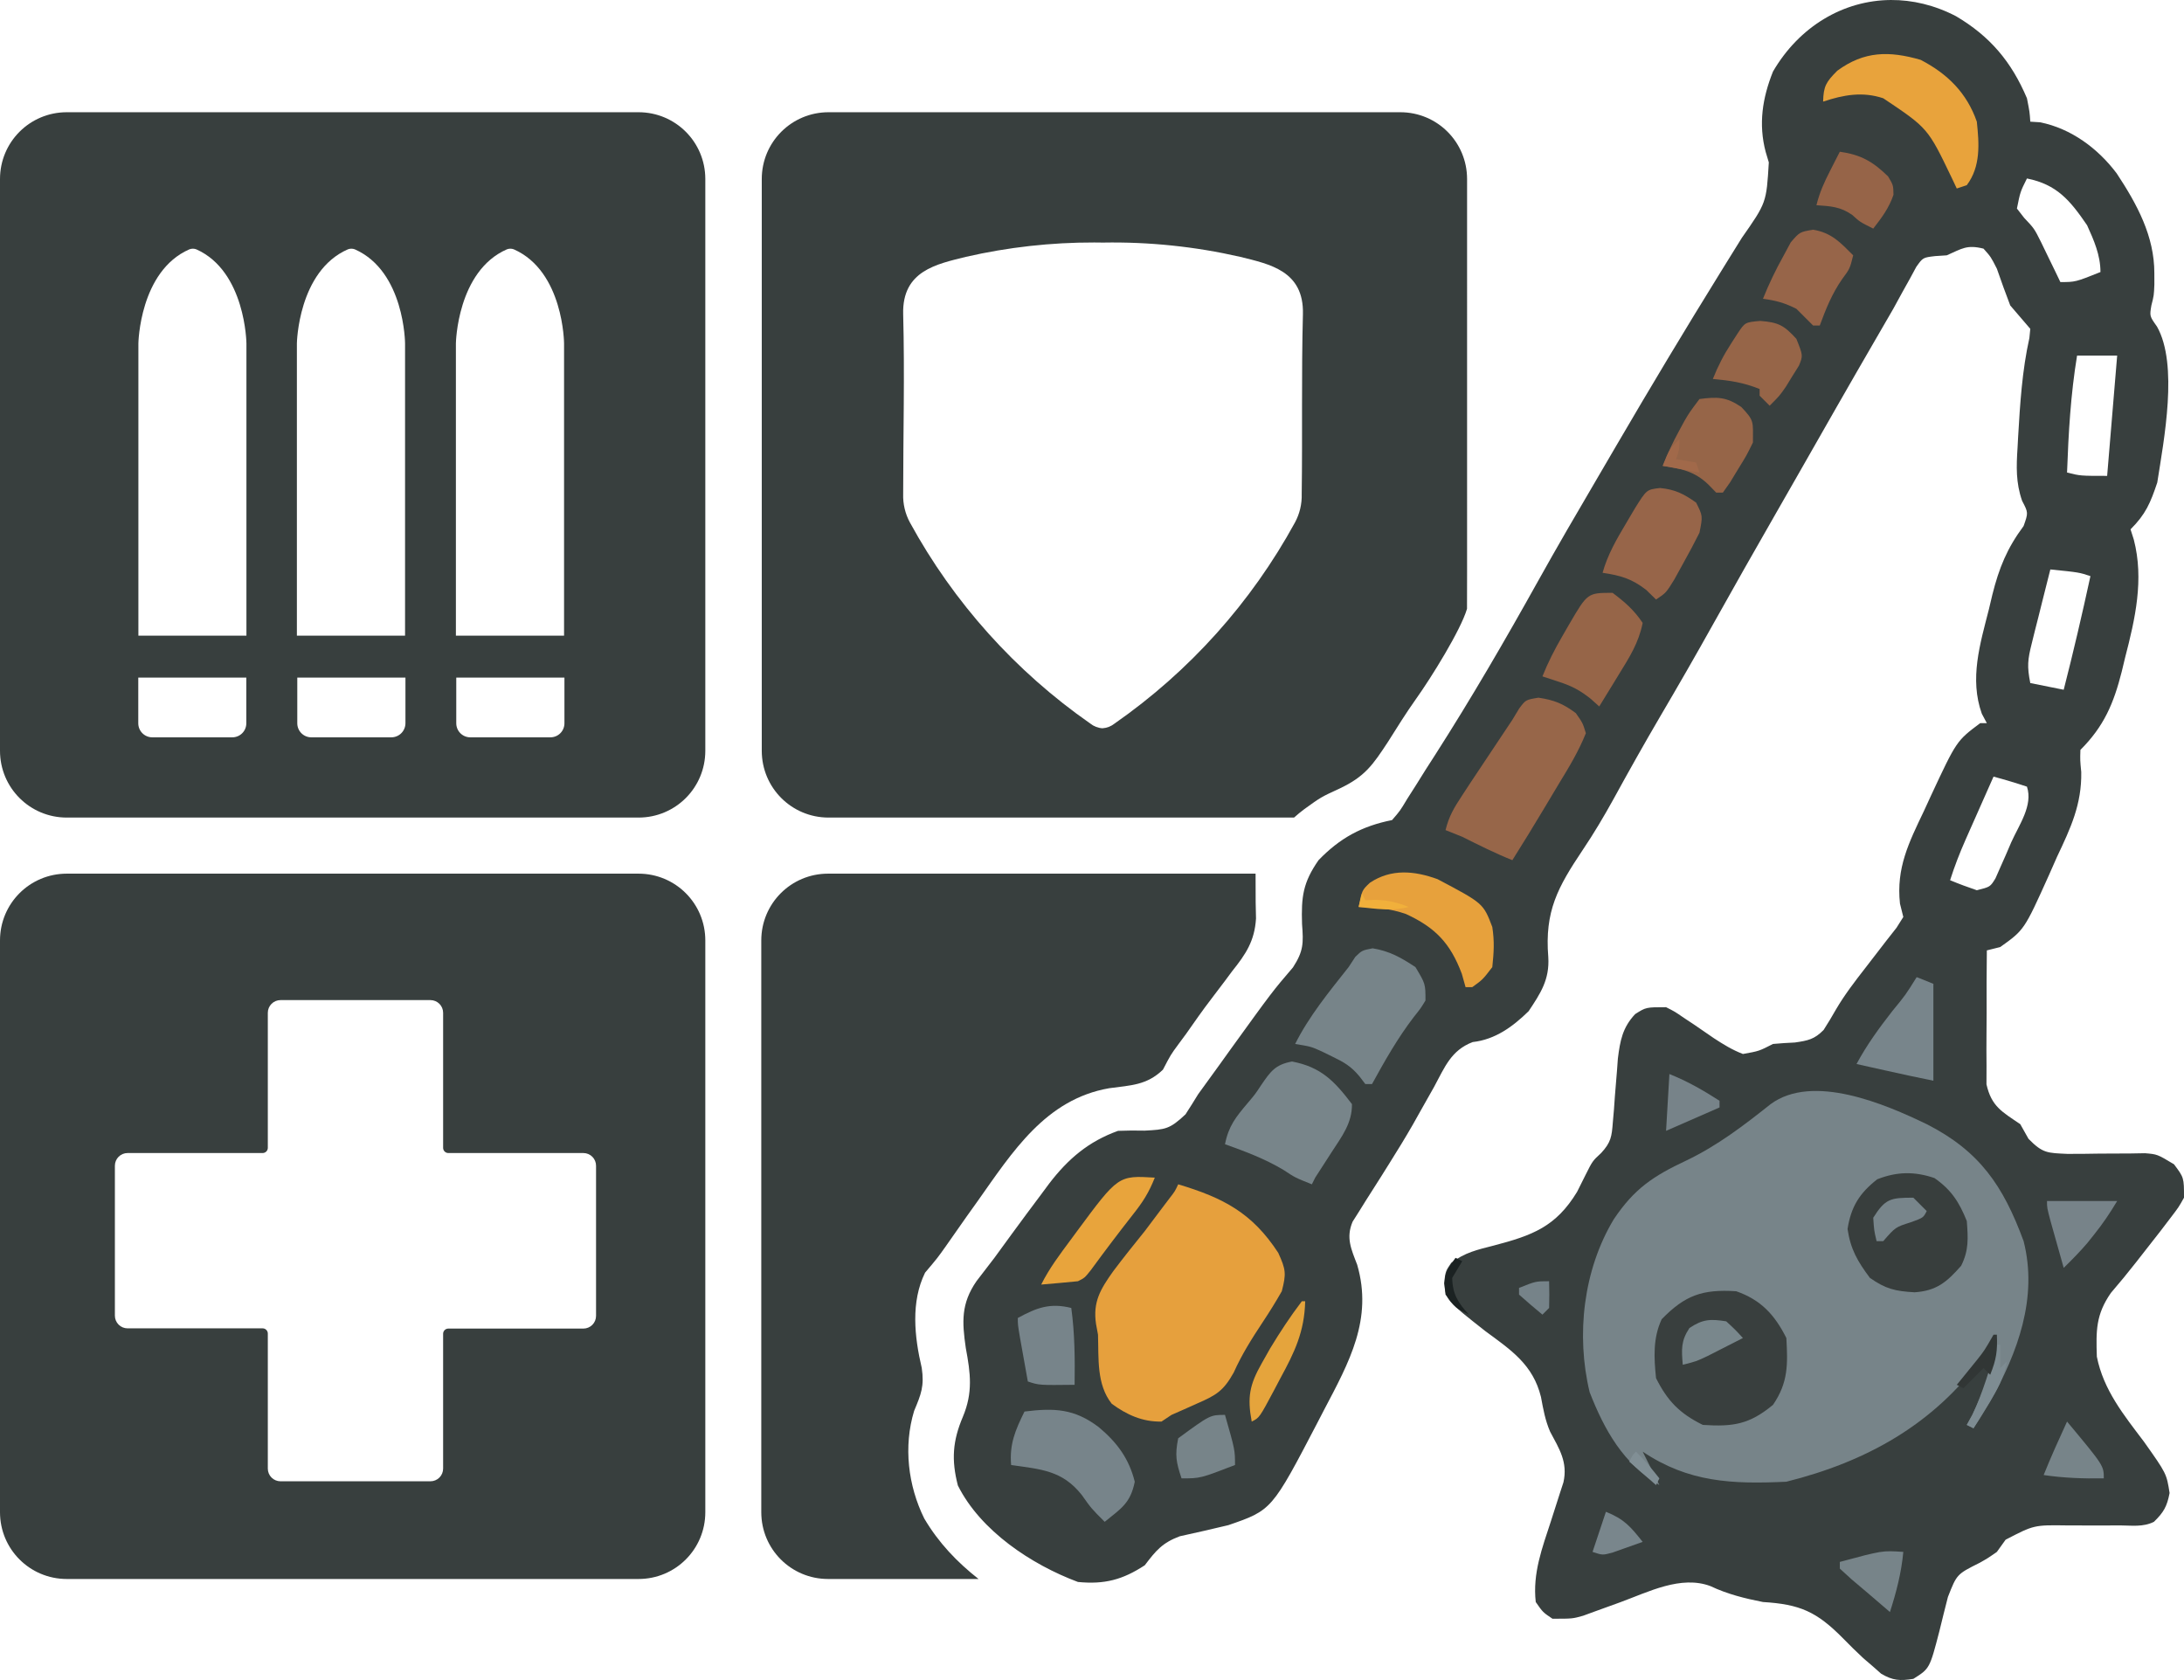 <?xml version="1.0" encoding="UTF-8" standalone="no"?>
<svg
   version="1.1"
   width="653.594"
   height="502.748"
   id="svg112"
   sodipodi:docname="fleau.svg"
   inkscape:version="1.1.2 (0a00cf5339, 2022-02-04)"
   xmlns:inkscape="http://www.inkscape.org/namespaces/inkscape"
   xmlns:sodipodi="http://sodipodi.sourceforge.net/DTD/sodipodi-0.dtd"
   xmlns="http://www.w3.org/2000/svg"
   xmlns:svg="http://www.w3.org/2000/svg">
  <defs
     id="defs116" />
  <sodipodi:namedview
     id="namedview114"
     pagecolor="#ffffff"
     bordercolor="#666666"
     borderopacity="1.0"
     inkscape:pageshadow="2"
     inkscape:pageopacity="0.0"
     inkscape:pagecheckerboard="0"
     showgrid="false"
     showguides="true"
     inkscape:guide-bbox="true"
     inkscape:zoom="1.28"
     inkscape:cx="319.14063"
     inkscape:cy="228.90625"
     inkscape:window-width="1920"
     inkscape:window-height="1026"
     inkscape:window-x="1920"
     inkscape:window-y="0"
     inkscape:window-maximized="1"
     inkscape:current-layer="layer1" />
  <path
     d="m -61.189,-27.235 c 257.07,0 514.14,0 779,0 0,179.19 0,358.38 0,543 -257.07,0 -514.14,0 -779,0 0,-179.19 0,-358.38 0,-543 z"
     fill="#f6f0e6"
     id="path2"
     style="opacity:0" />
  <g
     inkscape:groupmode="layer"
     id="layer1"
     inkscape:label="Layer 1"
     style="display:inline"
     transform="translate(-62.406,-26.591)">
    <path
       id="rect1065"
       style="fill:#383f3e;fill-opacity:1"
       d="m 310.375,60.176 c -11.08,0 -20,8.92 -20,20 V 251.252 c 0,11.08 8.92,20 20,20 h 139.291 c 1.035,-0.901 2.064,-1.792 3.1,-2.543 4.956,-3.578 4.957,-3.578 10.561,-6.158 7.559,-3.583 9.912,-7.046 14.438,-13.938 2.722,-4.321 5.408,-8.638 8.365,-12.803 4.648,-6.504 13.462,-20.728 15.299,-27.031 0,0 0.028,-4.41 0.023,-11.822 V 80.176 c 0,-11.08 -8.92,-20 -20,-20 z m 79.545,38.98 c 0.862,0.002 1.723,0.012 2.586,0.027 13.8,-0.245 27.58,1.188 41.035,4.268 8.79,2.188 19.111,4.157 18.783,17.143 -0.474,17.945 -0.11,35.89 -0.365,53.836 0.092,2.96 -0.6,5.892 -2.006,8.498 -13.097,23.966 -31.576,44.565 -53.982,60.182 -1.039,0.84 -2.313,1.337 -3.646,1.422 -1.334,-0.085 -2.607,-0.582 -3.646,-1.422 -22.406,-15.616 -40.885,-36.216 -53.982,-60.182 -1.405,-2.607 -2.097,-5.538 -2.006,-8.498 0,-17.945 0.474,-35.891 0,-53.836 -0.329,-12.985 9.995,-14.954 18.785,-17.143 12.613,-2.887 25.511,-4.328 38.445,-4.295 z" />
    <path
       id="rect1065-7"
       style="fill:#383f3e;fill-opacity:1"
       d="m 82.406,288.033 c -11.08,0 -20,8.92 -20,20 v 171.076 c 0,11.08 8.92,20 20,20 h 171.076 c 11.08,0 20,-8.92 20,-20 V 308.033 c 0,-11.08 -8.92,-20 -20,-20 z m 63.947,37.842 h 44.867 c 1.007,0 1.974,0.4 2.686,1.111 0.712,0.712 1.111,1.679 1.111,2.686 v 40.416 c 0,0.406 0.16,0.796 0.443,1.086 0.284,0.29 0.671,0.458 1.076,0.467 h 40.449 c 0.504,10e-6 1.006,0.1 1.471,0.295 0.465,0.195 0.885,0.482 1.238,0.842 0.354,0.36 0.632,0.785 0.818,1.254 0.186,0.469 0.279,0.97 0.27,1.475 V 420.375 c 0,1.007 -0.399,1.972 -1.111,2.684 -0.712,0.713 -1.678,1.113 -2.686,1.113 h -40.449 c -0.406,0.009 -0.792,0.177 -1.076,0.467 -0.284,0.291 -0.443,0.68 -0.443,1.086 v 40.348 c 0,1.007 -0.4,1.972 -1.111,2.684 -0.712,0.713 -1.679,1.113 -2.686,1.113 h -44.867 c -1.007,0 -1.974,-0.401 -2.686,-1.113 -0.712,-0.712 -1.113,-1.676 -1.113,-2.684 v -40.416 c 0,-0.412 -0.162,-0.808 -0.453,-1.1 -0.291,-0.291 -0.686,-0.455 -1.098,-0.455 h -40.418 c -1.007,0 -1.972,-0.4 -2.684,-1.111 -0.712,-0.712 -1.113,-1.677 -1.113,-2.684 V 375.438 c 0,-1.007 0.401,-1.974 1.113,-2.686 0.712,-0.713 1.676,-1.111 2.684,-1.111 h 40.418 c 0.411,10e-6 0.806,-0.164 1.098,-0.455 0.291,-0.291 0.453,-0.686 0.453,-1.098 v -40.416 c 0,-1.007 0.401,-1.974 1.113,-2.686 0.712,-0.712 1.679,-1.111 2.686,-1.111 z" />
    <path
       id="rect1065-6"
       style="fill:#383f3e;fill-opacity:1"
       d="m 82.406,60.176 c -11.08,0 -20,8.92 -20,20 V 251.252 c 0,11.08 8.92,20 20,20 h 171.076 c 11.08,0 20,-8.92 20,-20 V 80.176 c 0,-11.08 -8.92,-20 -20,-20 z m 37.715,40.834 c 0.356,0 0.712,0.067 1.049,0.199 14.756,6.596 14.984,28.139 14.984,28.139 v 87.465 h -32.332 v -87.465 c 0,0 0.342,-21.619 15.25,-28.139 0.337,-0.133 0.693,-0.199 1.049,-0.199 z m 47.434,0 c 0.356,0 0.712,0.067 1.049,0.199 14.908,6.596 15.021,28.139 15.021,28.139 v 87.465 h -32.371 v -87.465 c 0,0 0.344,-21.619 15.252,-28.139 0.337,-0.133 0.693,-0.199 1.049,-0.199 z m 47.584,0 c 0.356,0 0.712,0.067 1.049,0.199 14.909,6.596 15.021,28.139 15.021,28.139 v 87.465 h -32.369 v -87.465 c 0,0 0.344,-21.619 15.252,-28.139 0.337,-0.133 0.691,-0.199 1.047,-0.199 z m -111.352,128.346 h 32.332 v 13.688 c 0,1.113 -0.442,2.18 -1.229,2.967 -0.786,0.786 -1.853,1.229 -2.965,1.229 h -23.943 c -1.113,0 -2.18,-0.442 -2.967,-1.229 -0.786,-0.787 -1.229,-1.854 -1.229,-2.967 z m 47.586,0 h 32.369 v 13.688 c -0.01,1.109 -0.454,2.171 -1.238,2.955 -0.784,0.785 -1.846,1.23 -2.955,1.24 h -23.982 c -1.112,0 -2.179,-0.442 -2.965,-1.229 -0.787,-0.787 -1.229,-1.854 -1.229,-2.967 z m 47.578,0 h 32.371 v 13.688 c 0,1.113 -0.442,2.18 -1.229,2.967 -0.787,0.786 -1.854,1.229 -2.967,1.229 h -23.982 c -1.112,0 -2.179,-0.442 -2.965,-1.229 -0.787,-0.787 -1.229,-1.854 -1.229,-2.967 z" />
    <g
       style="fill:none"
       id="g7508"
       transform="matrix(7.098,0,0,7.098,240.008,21.074)" />
    <g
       style="fill:none"
       id="g7522"
       transform="matrix(7.006,0,0,7.006,19.725,248.81)" />
    <g
       style="fill:none"
       id="g7551"
       transform="matrix(7.115,0,0,7.115,17.704,22.75)" />
    <path
       id="path4"
       d="M 565.871 0 C 551.697 0.087 538.463 7.887 530.594 21.408 C 527.434 29.306 526.189 37.129 528.414 45.49 L 529.344 48.596 C 528.624 60.667 528.624 60.667 521.266 71.186 C 519.863 73.437 518.464 75.691 517.068 77.947 L 514.879 81.486 C 504.272 98.611 493.915 115.866 483.762 133.264 C 481.745 136.722 479.727 140.182 477.701 143.635 C 471.81 153.661 465.962 163.703 460.299 173.859 C 450.471 191.511 440.348 208.939 429.453 225.959 C 428.481 227.472 427.537 228.94 426.594 230.408 C 425.643 231.932 424.72 233.41 423.797 234.889 C 422.899 236.298 422.028 237.666 421.156 239.033 C 418.996 242.639 418.996 242.639 416.594 245.408 C 407.544 247.218 401.023 250.764 394.594 257.408 C 389.918 264.129 389.395 268.362 389.656 276.533 C 390.098 282.262 390.108 284.616 386.938 289.502 C 380.772 296.704 380.772 296.704 368.207 314.096 C 367.064 315.689 365.954 317.236 364.844 318.783 C 362.746 321.648 360.662 324.522 358.594 327.408 C 357.347 329.444 356.081 331.468 354.781 333.471 C 350.035 337.934 348.78 338.014 342.531 338.346 C 339.886 338.282 337.237 338.3 334.594 338.408 C 325.781 341.566 319.662 346.774 313.988 354.182 C 313.174 355.279 312.384 356.343 311.594 357.408 C 308.656 361.337 305.718 365.265 302.828 369.229 C 301.088 371.626 299.341 374.016 297.594 376.408 C 295.787 378.73 293.993 381.062 292.219 383.408 C 287.614 390.102 287.879 395.509 289.031 403.408 C 290.461 411.036 291.186 416.733 288.156 423.971 C 285.086 431.189 284.681 436.865 286.656 444.533 C 293.44 458.101 308.638 468.196 322.594 473.408 C 330.525 474.182 335.955 472.758 342.594 468.408 C 345.93 464.016 347.821 461.698 353.055 459.736 C 357.913 458.67 362.759 457.575 367.594 456.408 C 380.612 451.923 380.612 451.923 394.346 425.582 C 395.004 424.312 395.643 423.079 396.281 421.846 C 403.759 407.625 410.904 394.776 406.156 378.471 C 404.344 373.758 402.753 370.399 404.787 365.586 C 405.421 364.587 406.037 363.616 406.652 362.646 C 407.362 361.506 408.05 360.4 408.738 359.293 C 410.289 356.877 411.829 354.455 413.357 352.025 L 415.742 348.217 C 418.179 344.342 420.563 340.461 422.844 336.492 C 423.579 335.18 424.294 333.905 425.008 332.631 C 426.393 330.183 427.776 327.734 429.156 325.283 C 432.362 319.366 434.243 314.3 440.734 311.838 C 447.453 311.09 452.71 307.251 457.469 302.596 C 461.054 297.217 463.761 293.117 463.348 286.412 C 462.22 272.638 466.226 265.467 473.602 254.428 C 476.959 249.451 479.971 244.364 482.875 239.111 C 487.423 230.807 492.057 222.558 496.844 214.389 C 502.147 205.363 507.372 196.302 512.469 187.158 C 518.742 175.902 525.115 164.704 531.52 153.521 C 533.555 149.97 535.589 146.418 537.619 142.863 C 545.526 129.006 553.409 115.133 561.424 101.338 C 563.153 98.365 564.882 95.392 566.594 92.408 L 569.285 87.486 L 571.594 83.346 L 573.469 79.873 C 575.456 77.069 575.456 77.069 579.113 76.639 C 580.297 76.56 581.445 76.484 582.594 76.408 C 587.191 74.382 588.616 73.164 593.594 74.408 C 595.788 76.858 595.788 76.858 597.594 80.408 C 598.866 84.097 600.201 87.764 601.594 91.408 C 603.609 93.728 605.613 96.059 607.594 98.408 C 607.502 99.339 607.413 100.243 607.324 101.146 C 605.155 110.831 604.523 120.894 603.951 130.785 C 603.893 131.869 603.837 132.919 603.781 133.971 C 603.416 139.636 603.25 144.418 605.145 149.873 C 607.009 153.426 607.009 153.426 605.594 157.408 C 600.626 164.102 598.25 169.935 596.223 178.037 L 595.219 182.283 C 592.572 192.689 589.338 203.11 593.094 213.596 C 593.604 214.552 594.099 215.48 594.594 216.408 L 592.594 216.408 C 585.517 221.715 585.517 221.715 577.822 238.217 C 576.792 240.46 576.792 240.46 575.781 242.658 C 571.238 252.168 567.434 259.745 568.594 270.408 L 569.594 274.408 C 568.899 275.509 568.225 276.578 567.551 277.646 C 566.545 278.925 565.57 280.167 564.594 281.408 C 562.497 284.143 560.393 286.872 558.281 289.596 C 555.101 293.684 552.043 297.641 549.426 302.111 C 548.255 304.178 547.033 306.216 545.746 308.213 C 542.973 311.041 541.044 311.404 537.156 311.971 C 534.966 312.061 532.777 312.212 530.594 312.408 C 526.421 314.546 526.421 314.546 521.594 315.408 C 518.401 314.182 515.782 312.565 512.92 310.695 C 510.908 309.294 508.887 307.906 506.857 306.531 C 505.85 305.867 504.872 305.221 503.895 304.576 C 501.243 302.741 501.243 302.741 498.594 301.408 C 492.594 301.408 492.594 301.408 489.344 303.471 C 485.569 307.502 484.848 311.376 484.17 316.787 C 484.084 317.968 484.001 319.113 483.918 320.26 C 483.7 322.85 483.488 325.442 483.281 328.033 C 483.14 330.037 483.14 330.037 483.002 332.002 C 482.888 333.301 482.778 334.562 482.668 335.822 C 482.341 340.131 482.124 341.834 479.162 345.051 C 476.594 347.41 476.594 347.408 474.43 351.736 C 473.593 353.41 472.781 355.034 471.969 356.658 C 465.625 367.111 458.6 369.704 447.027 372.734 C 442.104 373.994 438.39 374.803 434.305 377.908 C 432.594 380.408 432.594 380.408 432.156 384.033 C 432.82 389.151 432.82 389.151 444.594 398.408 C 452.31 404.067 458.775 408.403 461.156 418.033 C 461.841 421.705 462.407 424.973 463.883 428.408 C 466.646 433.595 469.235 437.549 467.881 443.588 C 467.487 444.797 467.105 445.969 466.723 447.143 C 465.878 449.818 465.022 452.49 464.156 455.158 C 461.52 463.257 458.628 470.767 459.594 479.408 C 461.719 482.471 461.719 482.471 464.594 484.408 C 470.594 484.408 470.594 484.408 473.795 483.506 C 474.955 483.081 476.081 482.668 477.207 482.256 C 479.777 481.337 482.343 480.408 484.906 479.471 C 493.281 476.406 503.053 471.317 511.906 474.658 C 516.934 477.044 522.153 478.341 527.594 479.408 C 538.622 480.087 543.597 482.241 551.488 490.209 C 553.476 492.257 555.513 494.26 557.605 496.201 L 560.469 498.658 L 562.961 500.861 C 566.485 502.932 568.57 503.038 572.594 502.408 C 577.481 499.331 577.481 499.331 580.375 488.18 C 581.212 484.747 582.062 481.318 582.945 477.896 C 585.613 471.094 585.613 471.094 592.344 467.721 C 594.828 466.334 594.828 466.334 597.594 464.408 C 598.485 463.166 599.35 461.961 600.215 460.756 C 608.71 456.344 608.71 456.344 618.619 456.486 C 622.163 456.518 625.708 456.525 629.252 456.51 C 631.817 456.494 631.817 456.494 634.332 456.479 C 637.953 456.497 641.325 457.043 644.594 455.408 C 647.505 452.583 648.52 450.799 649.281 446.783 C 648.367 440.968 648.367 440.968 641.594 431.408 C 635.569 423.429 629.509 415.994 627.512 405.986 C 627.264 398.214 627.19 393.43 631.723 386.9 C 634.285 383.927 636.78 380.893 639.199 377.803 C 641.008 375.489 641.008 375.489 642.781 373.221 L 646.387 368.615 L 649.594 364.408 C 652.02 361.232 652.02 361.232 653.594 358.408 C 653.594 352.408 653.594 352.408 650.594 348.408 C 645.594 345.408 645.594 345.409 641.908 345.104 C 640.464 345.129 639.062 345.153 637.66 345.178 C 634.492 345.179 631.324 345.194 628.156 345.221 C 624.991 345.286 621.826 345.315 618.66 345.303 C 612.716 345.011 611.333 345.164 607.059 340.795 C 606.221 339.303 605.407 337.856 604.594 336.408 C 599.103 332.677 595.979 331.109 594.48 324.482 C 594.486 322.578 594.491 320.729 594.496 318.881 C 594.467 315.804 594.449 312.732 594.488 309.654 C 594.518 307.52 594.53 305.385 594.527 303.25 C 594.494 296.968 594.514 290.69 594.594 284.408 L 598.594 283.408 C 605.788 278.282 605.788 278.282 613.148 261.943 C 613.96 260.097 614.775 258.252 615.594 256.408 C 619.674 247.804 623.01 240.691 622.844 231.033 C 622.497 227.5 622.497 227.5 622.594 224.408 C 629.654 217.348 632.543 210.526 634.965 200.975 L 635.969 196.783 C 639.002 185.148 641.665 173.378 638.572 161.477 C 638.078 159.927 638.078 159.927 637.594 158.408 C 642.169 153.833 643.539 150.511 645.594 144.408 C 647.596 131.581 651.947 109.105 645.508 97.721 C 643.29 94.606 643.29 94.606 643.836 91.385 C 644.594 88.408 644.594 88.408 644.727 85.119 C 644.724 83.985 644.721 82.884 644.719 81.783 C 644.745 70.624 639.504 61.061 633.473 51.916 C 627.852 44.413 619.788 38.447 610.531 36.596 C 609.048 36.501 609.048 36.501 607.594 36.408 C 607.406 33.533 607.406 33.533 606.594 29.408 C 601.953 18.44 595.521 10.845 585.367 4.85 C 578.951 1.515 572.314 -0.039 565.871 0 z M 606.594 53.408 C 615.559 55.201 619.496 59.95 624.594 67.408 C 626.649 71.922 628.594 76.382 628.594 81.408 C 621.094 84.408 621.094 84.408 616.594 84.408 L 615.02 81.119 L 612.906 76.783 L 610.832 72.494 C 608.765 68.365 608.765 68.365 605.762 65.197 L 603.594 62.408 C 604.594 57.408 604.594 57.408 606.594 53.408 z M 621.594 106.408 L 633.594 106.408 L 630.594 142.408 C 622.594 142.408 622.594 142.408 618.594 141.408 C 619.021 129.61 619.673 118.063 621.594 106.408 z M 613.594 170.408 C 622.219 171.283 622.219 171.283 625.594 172.408 C 623.117 183.793 620.485 195.121 617.594 206.408 L 607.594 204.408 C 606.591 199.394 606.819 197.387 608.027 192.576 L 608.994 188.66 L 610.031 184.596 L 611.057 180.473 C 611.893 177.115 612.739 173.761 613.594 170.408 z M 596.594 232.408 C 599.957 233.302 603.292 234.308 606.594 235.408 C 608.466 241.026 604.226 246.847 601.906 252.033 L 600.26 255.869 L 598.645 259.51 L 597.166 262.865 C 595.594 265.41 595.594 265.408 591.594 266.408 C 588.896 265.496 586.223 264.504 583.594 263.408 C 584.914 259.274 586.437 255.321 588.195 251.354 L 589.68 247.994 L 591.219 244.533 L 592.781 241.002 C 594.05 238.136 595.321 235.272 596.594 232.408 z "
       transform="translate(62.406,26.591)"
       style="fill:#383f3e;fill-opacity:1" />
    <path
       d="m 0,0 c 15.834,8.065 22.885,18.402 29,35 4.325,16.941 -1.784,33.405 -10,48 -1.618,2.697 -3.256,5.383 -5,8 -0.66,-0.33 -1.32,-0.66 -2,-1 0.578,-1.073 1.155,-2.145 1.75,-3.25 C 17.111,79.655 20,72.91 20,65 18.907,66.588 17.814,68.176 16.688,69.812 2.002,89.937 -18.129,101.032 -42,107 c -16.289,0.768 -29.315,0.191 -43,-9 0.454,0.907 0.907,1.815 1.375,2.75 1.208,2.417 2.417,4.833 3.625,7.25 -10.798,-6.321 -16.474,-16.517 -20.875,-27.812 -4.104,-17.128 -1.896,-36.559 7.211,-51.699 6.131,-9.168 11.801,-12.948 21.703,-17.598 C -62.684,6.463 -54.768,0.419 -46.75,-5.961 -34.133,-15.316 -12.434,-6.008 0,0 Z"
       fill="#778489"
       id="path14"
       transform="translate(639,363)" />
    <path
       d="m 0,0 c 13.523,4.057 22.13,8.54 29.938,20.5 2.307,5.034 2.421,6.276 1.062,11.5 -1.8,3.173 -3.732,6.273 -5.75,9.312 -3.275,4.956 -6.203,9.583 -8.633,15.012 C 13.587,61.738 11.484,63.062 5.875,65.5 4.47,66.129 3.065,66.758 1.617,67.406 -0.173,68.195 -0.173,68.195 -2,69 c -1.485,0.99 -1.485,0.99 -3,2 -5.644,0.115 -10.357,-2.001 -14.887,-5.328 C -24.481,59.863 -23.765,52.101 -24,45 c -0.193,-1.047 -0.387,-2.093 -0.586,-3.172 -0.994,-6.638 1.297,-10.414 5.144,-15.823 C -16.384,21.929 -13.201,17.966 -10,14 -8.218,11.654 -6.445,9.301 -4.688,6.938 -3.99,6.018 -3.293,5.099 -2.574,4.152 -0.979,2.097 -0.979,2.097 0,0 Z"
       fill="#e6a03d"
       id="path22"
       transform="translate(415,381)" />
    <path
       d="m 0,0 c 7.358,2.559 11.519,7.039 15,14 0.437,7.859 0.59,13.291 -4,20 -7.061,5.823 -11.842,6.591 -21,6 -6.94,-3.421 -10.589,-7.177 -14,-14 -0.636,-6.14 -0.944,-11.972 1.688,-17.625 C -15.343,1.217 -10.15,-0.662 0,0 Z"
       fill="#393f3e"
       id="path24"
       transform="translate(582,413)" />
    <path
       id="path12"
       d="m 310.23,288.033 c -11.08,0 -20,8.92 -20,20 v 171.076 c 0,11.08 8.92,20 20,20 h 45.021 C 348.828,494.058 343.288,488.278 339,481 c -4.855,-9.832 -6.259,-21.563 -3.023,-32.215 2.086,-4.945 3.078,-7.42 2.273,-12.848 -2.198,-9.315 -3.303,-19.775 1,-28.5 3.75,-4.438 3.75,-4.437 6.328,-8.082 2.002,-2.899 4.026,-5.784 6.066,-8.656 L 355,386 c 10.393,-14.68 20.308,-30.445 39.336,-33.754 6.547,-0.896 11.241,-0.874 16.102,-5.559 2.328,-4.475 2.328,-4.475 4.594,-7.551 l 2.406,-3.262 c 2.445,-3.497 4.882,-6.99 7.482,-10.373 1.396,-1.806 2.773,-3.626 4.135,-5.459 L 431.125,317.25 c 4.122,-5.142 6.735,-9.05 7.16,-15.781 l -0.102,-4.85 c -0.016,-0.973 -0.025,-5.075 -0.027,-8.586 z"
       style="fill:#383f3e;fill-opacity:1" />
    <path
       d="m 0,0 c 4.711,0.703 7.373,1.783 11.188,4.625 2.062,2.938 2.062,2.938 3,6 -2.155,5.387 -4.987,10.073 -8,15 -1.522,2.541 -3.043,5.082 -4.562,7.625 -3.094,5.159 -6.221,10.291 -9.438,15.375 -5.165,-2.066 -10.027,-4.513 -15,-7 -1.65,-0.66 -3.3,-1.32 -5,-2 1.06,-4.241 2.55,-6.675 4.938,-10.312 0.807,-1.234 1.614,-2.467 2.445,-3.738 C -16.238,19.249 -12.037,12.929 -7.812,6.625 -6.795,4.943 -6.795,4.943 -5.758,3.227 -3.812,0.625 -3.812,0.625 0,0 Z"
       fill="#976649"
       id="path26"
       transform="translate(522.812,235.375)" />
    <path
       d="M 0,0 C 5.05,3.523 7.413,7.188 9.688,12.875 10.077,18.003 10.322,21.605 8,26.25 3.682,31.152 0.626,33.744 -5.938,34.188 -11.763,33.849 -14.552,33.207 -19.312,29.875 -22.991,24.948 -25.093,21.35 -26,15.25 -24.951,8.573 -22.432,4.538 -17.125,0.375 -11.245,-1.938 -5.993,-2.035 0,0 Z"
       fill="#383e3d"
       id="path28"
       transform="translate(641.312,379.125)" />
    <path
       d="m 0,0 c 5.094,0.835 8.524,2.787 12.812,5.625 3,5 3,5 3,10 -1.469,2.402 -1.469,2.402 -3.5,4.938 -4.84,6.327 -8.672,13.089 -12.5,20.062 -0.66,0 -1.32,0 -2,0 C -2.766,39.867 -3.345,39.109 -3.941,38.328 -6.461,35.295 -8.59,34.069 -12.125,32.375 -13.145,31.875 -14.164,31.375 -15.215,30.859 -18.446,29.404 -18.446,29.404 -23.188,28.625 c 4.181,-8.362 10.218,-15.69 16,-23 0.99,-1.516 0.99,-1.516 2,-3.062 C -3.188,0.625 -3.188,0.625 0,0 Z"
       fill="#778489"
       id="path30"
       transform="translate(473.188,310.375)" />
    <path
       d="m 0,0 c 8.676,1.653 12.685,5.839 17.938,12.75 0.072,5.664 -2.997,9.626 -6,14.25 -0.907,1.408 -1.815,2.815 -2.75,4.266 -1.114,1.725 -1.114,1.725 -2.25,3.484 -0.33,0.66 -0.66,1.32 -1,2 -5,-2 -5,-2 -8.5,-4.312 -5.593,-3.34 -11.384,-5.497 -17.5,-7.688 1.101,-5.505 3.256,-8.127 6.82,-12.352 2.197,-2.588 2.197,-2.588 3.984,-5.297 C -6.435,2.978 -5.029,0.928 0,0 Z"
       fill="#78858a"
       id="path32"
       transform="translate(449.062,344.25)" />
    <path
       d="m 0,0 c 8.033,4.173 13.816,9.884 16.812,18.5 0.71,6.649 1.192,13.411 -3,19 -0.99,0.33 -1.98,0.66 -3,1 C 10.305,37.426 9.797,36.352 9.273,35.246 2.157,20.425 2.157,20.425 -11.188,11.5 c -6.212,-2.071 -11.91,-1.03 -18,1 0.11,-4.623 0.901,-5.901 4.25,-9.25 C -16.895,-2.648 -9.408,-2.72 0,0 Z"
       fill="#e8a33c"
       id="path34"
       transform="translate(637.188,44.5)" />
    <path
       d="M 0,0 C 8.905,-1.109 14.94,-0.875 22.25,4.688 27.698,9.261 31.255,14.019 33,21 31.718,27.408 28.961,28.984 24,33 20,29 20,29 17.125,24.938 11.285,17.579 4.918,17.288 -4,16 -4.534,9.731 -2.75,5.585 0,0 Z"
       fill="#77848a"
       id="path36"
       transform="translate(369,449)" />
    <path
       d="m 0,0 c 13.677,7.229 13.677,7.229 16.375,14.312 0.666,4.348 0.474,7.499 0,12 -2.875,3.75 -2.875,3.75 -6,6 -0.66,0 -1.32,0 -2,0 -0.371,-1.32 -0.743,-2.64 -1.125,-4 C 3.812,19.145 -0.694,14.47 -9.434,10.434 -14.23,8.749 -18.555,8.446 -23.625,8.312 c 1,-5 1,-5 3.375,-7.25 C -13.901,-3.17 -6.964,-2.541 0,0 Z"
       fill="#e7a13c"
       id="path40"
       transform="translate(492.625,289.688)" />
    <path
       d="m 0,0 c 4.559,0.448 7.088,1.746 10.812,4.375 2,4 2,4 1,9 -1.552,3.1 -3.186,6.16 -4.875,9.188 C 6.053,24.165 5.169,25.767 4.258,27.418 1.812,31.375 1.812,31.375 -1.188,33.375 -2.157,32.426 -3.126,31.477 -4.125,30.5 c -4.436,-3.412 -7.593,-4.284 -13.062,-5.125 1.524,-5.44 4.119,-9.91 7,-14.75 C -9.301,9.125 -8.414,7.624 -7.5,6.078 -3.998,0.47 -3.998,0.47 0,0 Z"
       fill="#976549"
       id="path42"
       transform="translate(559.188,172.625)" />
    <path
       d="M 0,0 C 3.67,2.753 6.453,5.18 9,9 7.812,14.94 5.074,19.241 1.938,24.312 1.37,25.244 0.802,26.175 0.217,27.135 -1.182,29.427 -2.59,31.714 -4,34 -4.869,33.223 -5.738,32.445 -6.633,31.645 -9.785,29.169 -12.114,27.926 -15.875,26.688 -17.566,26.131 -19.258,25.574 -21,25 c 1.722,-4.306 3.624,-8.002 5.938,-12 1.034,-1.794 1.034,-1.794 2.09,-3.625 C -7.493,0 -7.493,0 0,0 Z"
       fill="#966548"
       id="path44"
       transform="translate(545,204)" />
    <path
       d="M 0,0 C 5.33,-0.695 8.004,-0.676 12.5,2.375 16.468,6.541 16,6.637 16,13 c -1.898,3.867 -1.898,3.867 -4.375,7.875 -0.812,1.338 -1.624,2.676 -2.461,4.055 C 8.45,25.943 7.736,26.956 7,28 6.34,28 5.68,28 5,28 4.237,27.216 3.474,26.433 2.688,25.625 -1.341,21.691 -5.593,20.754 -11,20 -9.505,16.264 -7.979,12.944 -6.062,9.438 -5.306,8.043 -5.306,8.043 -4.535,6.621 -3,4 -3,4 0,0 Z"
       fill="#966548"
       id="path46"
       transform="translate(571,146)" />
    <path
       d="m 0,0 c 5.52,0.927 8.093,3.784 11.977,7.668 -1,4 -1,4 -3.313,7.125 -3.061,4.414 -4.83,8.852 -6.688,13.875 -0.66,0 -1.32,0 -2,0 -1.667,-1.667 -3.333,-3.333 -5,-5 -3.607,-1.803 -6.084,-2.466 -10,-3 1.801,-4.502 3.776,-8.578 6.125,-12.813 C -8.174,6.508 -7.45,5.161 -6.703,3.773 -4.023,0.668 -4.023,0.668 0,0 Z"
       fill="#976549"
       id="path50"
       transform="translate(605.023,95.332)" />
    <path
       d="M 0,0 C 1.65,0.66 3.3,1.32 5,2 5,11.57 5,21.14 5,31 0.213,30.043 -4.547,29 -9.312,27.938 -10.938,27.575 -12.564,27.213 -14.238,26.84 -15.48,26.563 -16.721,26.286 -18,26 -14.934,20.285 -11.294,15.301 -7.312,10.188 -3.313,5.319 -3.313,5.319 0,0 Z"
       fill="#78858b"
       id="path52"
       transform="translate(636,319)" />
    <path
       d="m 0,0 c 5.505,0.429 7.149,1.354 10.812,5.375 2,5 2,5 0.77,8.008 C 10.936,14.411 10.29,15.44 9.625,16.5 8.992,17.534 8.359,18.568 7.707,19.633 5.812,22.375 5.812,22.375 2.812,25.375 c -0.99,-0.99 -1.98,-1.98 -3,-3 0,-0.66 0,-1.32 0,-2 -4.88,-1.952 -8.808,-2.535 -14,-3 1.62,-4.05 3.223,-7.135 5.562,-10.75 C -8.005,5.661 -7.385,4.697 -6.746,3.703 -4.539,0.406 -4.539,0.406 0,0 Z"
       fill="#966548"
       id="path58"
       transform="translate(589.188,122.625)" />
    <path
       d="m 0,0 c -1.834,4.585 -3.546,7.253 -6.562,11.062 -4.311,5.487 -8.5,11.044 -12.625,16.672 C -21,30 -21,30 -23,31 c -3.664,0.366 -7.33,0.701 -11,1 2.43,-4.86 5.584,-9.031 8.812,-13.375 0.617,-0.838 1.234,-1.676 1.869,-2.539 C -10.933,-0.656 -10.933,-0.656 0,0 Z"
       fill="#e8a43c"
       id="path64"
       transform="translate(408,379)" />
    <path
       d="m 0,0 c 1.062,7.698 1.099,15.249 1,23 -10.625,0.125 -10.625,0.125 -14,-1 -0.502,-2.791 -1.002,-5.583 -1.5,-8.375 -0.418,-2.332 -0.418,-2.332 -0.844,-4.711 C -16,5 -16,5 -16,3 -10.367,-0.085 -6.332,-1.583 0,0 Z"
       fill="#77848a"
       id="path68"
       transform="translate(383,418)" />
    <path
       d="M 0,0 C 6.287,0.876 9.877,2.931 14.438,7.375 16,10 16,10 16.062,12.875 14.714,16.842 12.564,19.713 10,23 6,21 6,21 3.75,18.938 0.207,16.441 -2.734,16.289 -7,16 -6.04,12.16 -4.73,9.258 -2.938,5.75 -2.116,4.134 -2.116,4.134 -1.277,2.484 -0.645,1.255 -0.645,1.255 0,0 Z"
       fill="#966448"
       id="path70"
       transform="translate(613,72)" />
    <path
       d="M 0,0 C 3,10.5 3,10.5 3,15 -7.375,19 -7.375,19 -13,19 -14.604,14.188 -15.026,12.131 -14,7 -4.442,0 -4.442,0 0,0 Z"
       fill="#778489"
       id="path72"
       transform="translate(429,450)" />
    <path
       d="m 0,0 c 6.93,0 13.86,0 21,0 -2.183,3.639 -4.247,6.727 -6.875,10 -0.657,0.825 -1.315,1.65 -1.992,2.5 C 9.879,15.142 7.485,17.576 5,20 4.164,17.043 3.331,14.084 2.5,11.125 2.036,9.478 1.572,7.83 1.094,6.133 0,2 0,2 0,0 Z"
       fill="#778389"
       id="path74"
       transform="translate(675,386)" />
    <path
       d="M 0,0 C -0.583,6.3 -2.077,11.979 -4,18 -6.337,16.004 -8.669,14.003 -11,12 -12.464,10.762 -13.929,9.525 -15.438,8.25 -16.613,7.178 -17.789,6.105 -19,5 -19,4.34 -19,3.68 -19,3 -6.286,-0.429 -6.286,-0.429 0,0 Z"
       fill="#778489"
       id="path76"
       transform="translate(632,491)" />
    <path
       d="M 0,0 C 0.33,0 0.66,0 1,0 0.788,9.101 -2.182,15.265 -6.438,23.062 -7.036,24.201 -7.635,25.34 -8.252,26.514 -12.695,34.848 -12.695,34.848 -15,36 c -1.376,-7.288 -0.64,-11.014 3,-17.438 0.825,-1.462 1.65,-2.924 2.5,-4.43 C -6.531,9.225 -3.476,4.563 0,0 Z"
       fill="#e5a43c"
       id="path80"
       transform="translate(452,416)" />
    <path
       d="M 0,0 C 11,13.2 11,13.2 11,17 4.892,17.085 -0.955,16.896 -7,16 -4.831,10.577 -2.431,5.31 0,0 Z"
       fill="#778489"
       id="path82"
       transform="translate(681,452)" />
    <path
       d="m 0,0 c 5.511,2.204 10.004,4.802 15,8 0,0.66 0,1.32 0,2 C 9.72,12.31 4.44,14.62 -1,17 -0.67,11.39 -0.34,5.78 0,0 Z"
       fill="#778389"
       id="path84"
       transform="translate(562,348)" />
    <path
       d="M 0,0 C 2.75,2.539 2.75,2.539 5,5 2.753,6.151 0.502,7.295 -1.75,8.438 -3.629,9.395 -3.629,9.395 -5.547,10.371 -9,12 -9,12 -13,13 -13.385,8.452 -13.574,5.861 -11,2 -6.995,-0.67 -4.727,-0.739 0,0 Z"
       fill="#79878c"
       id="path86"
       transform="translate(579,422)" />
    <path
       d="M 0,0 C 1.32,1.32 2.64,2.64 4,4 3,6 3,6 -0.812,7.375 -5.35,8.812 -5.35,8.812 -9,13 c -0.66,0 -1.32,0 -2,0 -0.75,-3.188 -0.75,-3.188 -1,-7 3.591,-5.696 5.129,-6 12,-6 z"
       fill="#78858b"
       id="path88"
       transform="translate(635,385)" />
    <path
       d="M 0,0 C 5.508,2.203 7.375,4.448 11,9 9.066,9.698 7.128,10.383 5.188,11.062 4.109,11.445 3.03,11.828 1.918,12.223 -1,13 -1,13 -4,12 -2.68,8.04 -1.36,4.08 0,0 Z"
       fill="#79868c"
       id="path90"
       transform="translate(543,479)" />
    <path
       d="M 0,0 C 0.33,0 0.66,0 1,0 1,2.31 1,4.62 1,7 1.66,6.34 2.32,5.68 3,5 1.945,10.276 0.244,13.267 -2.562,17.812 -3.389,19.16 -4.215,20.507 -5.066,21.895 -5.704,22.919 -6.343,23.944 -7,25 -7.66,24.67 -8.32,24.34 -9,24 -8.443,23.01 -7.886,22.02 -7.312,21 -4.17,14.206 -2.122,7.167 0,0 Z"
       fill="#7e8c92"
       id="path94"
       transform="translate(660,429)" />
    <path
       d="M 0,0 C 0.086,2.665 0.081,5.335 0,8 -0.66,8.66 -1.32,9.32 -2,10 -4.375,8.049 -6.708,6.047 -9,4 -9,3.34 -9,2.68 -9,2 -4,0 -4,0 0,0 Z"
       fill="#768389"
       id="path96"
       transform="translate(526,410)" />
    <path
       d="m 0,0 c 0.33,0 0.66,0 1,0 0.192,4.885 -0.126,7.315 -2,12 -0.66,-0.66 -1.32,-1.32 -2,-2 -1.98,1.98 -3.96,3.96 -6,6 -0.66,-0.33 -1.32,-0.66 -2,-1 0.814,-0.996 0.814,-0.996 1.645,-2.012 C -8.64,12.105 -7.925,11.222 -7.188,10.312 -6.48,9.442 -5.772,8.572 -5.043,7.676 -2.699,4.709 -2.699,4.709 0,0 Z"
       fill="#313635"
       id="path98"
       transform="translate(659,426)" />
    <path
       d="M 0,0 C 0,3 0,3 -1,6 1.97,6.495 1.97,6.495 5,7 5.33,7.99 5.66,8.98 6,10 2.37,9.34 -1.26,8.68 -5,8 -3,3 -3,3 0,0 Z"
       fill="#a1694a"
       id="path104"
       transform="translate(565,158)" />
    <path
       d="M 0,0 C 0.66,0.33 1.32,0.66 2,1 0.515,3.475 0.515,3.475 -1,6 -0.898,10.897 0.747,13.432 4,17 0,15 0,15 -3,11 -3.571,5.673 -3.325,4.433 0,0 Z"
       fill="#1b2222"
       id="path106"
       transform="translate(498,403)" />
    <path
       d="M 0,0 C 0.33,0.66 0.66,1.32 1,2 2.547,1.938 2.547,1.938 4.125,1.875 7.868,1.996 10.537,2.649 14,4 8.793,5.302 4.303,4.568 -1,4 -0.67,2.68 -0.34,1.36 0,0 Z"
       fill="#f1b03b"
       id="path108"
       transform="translate(470,294)" />
    <path
       d="M 0,0 C 2.561,2.561 4.771,5.156 7,8 6.67,8.66 6.34,9.32 6,10 3.36,7.69 0.72,5.38 -2,3 -1,1 -1,1 0,0 Z"
       fill="#818f95"
       id="path110"
       transform="translate(552,461)" />
  </g>
</svg>

